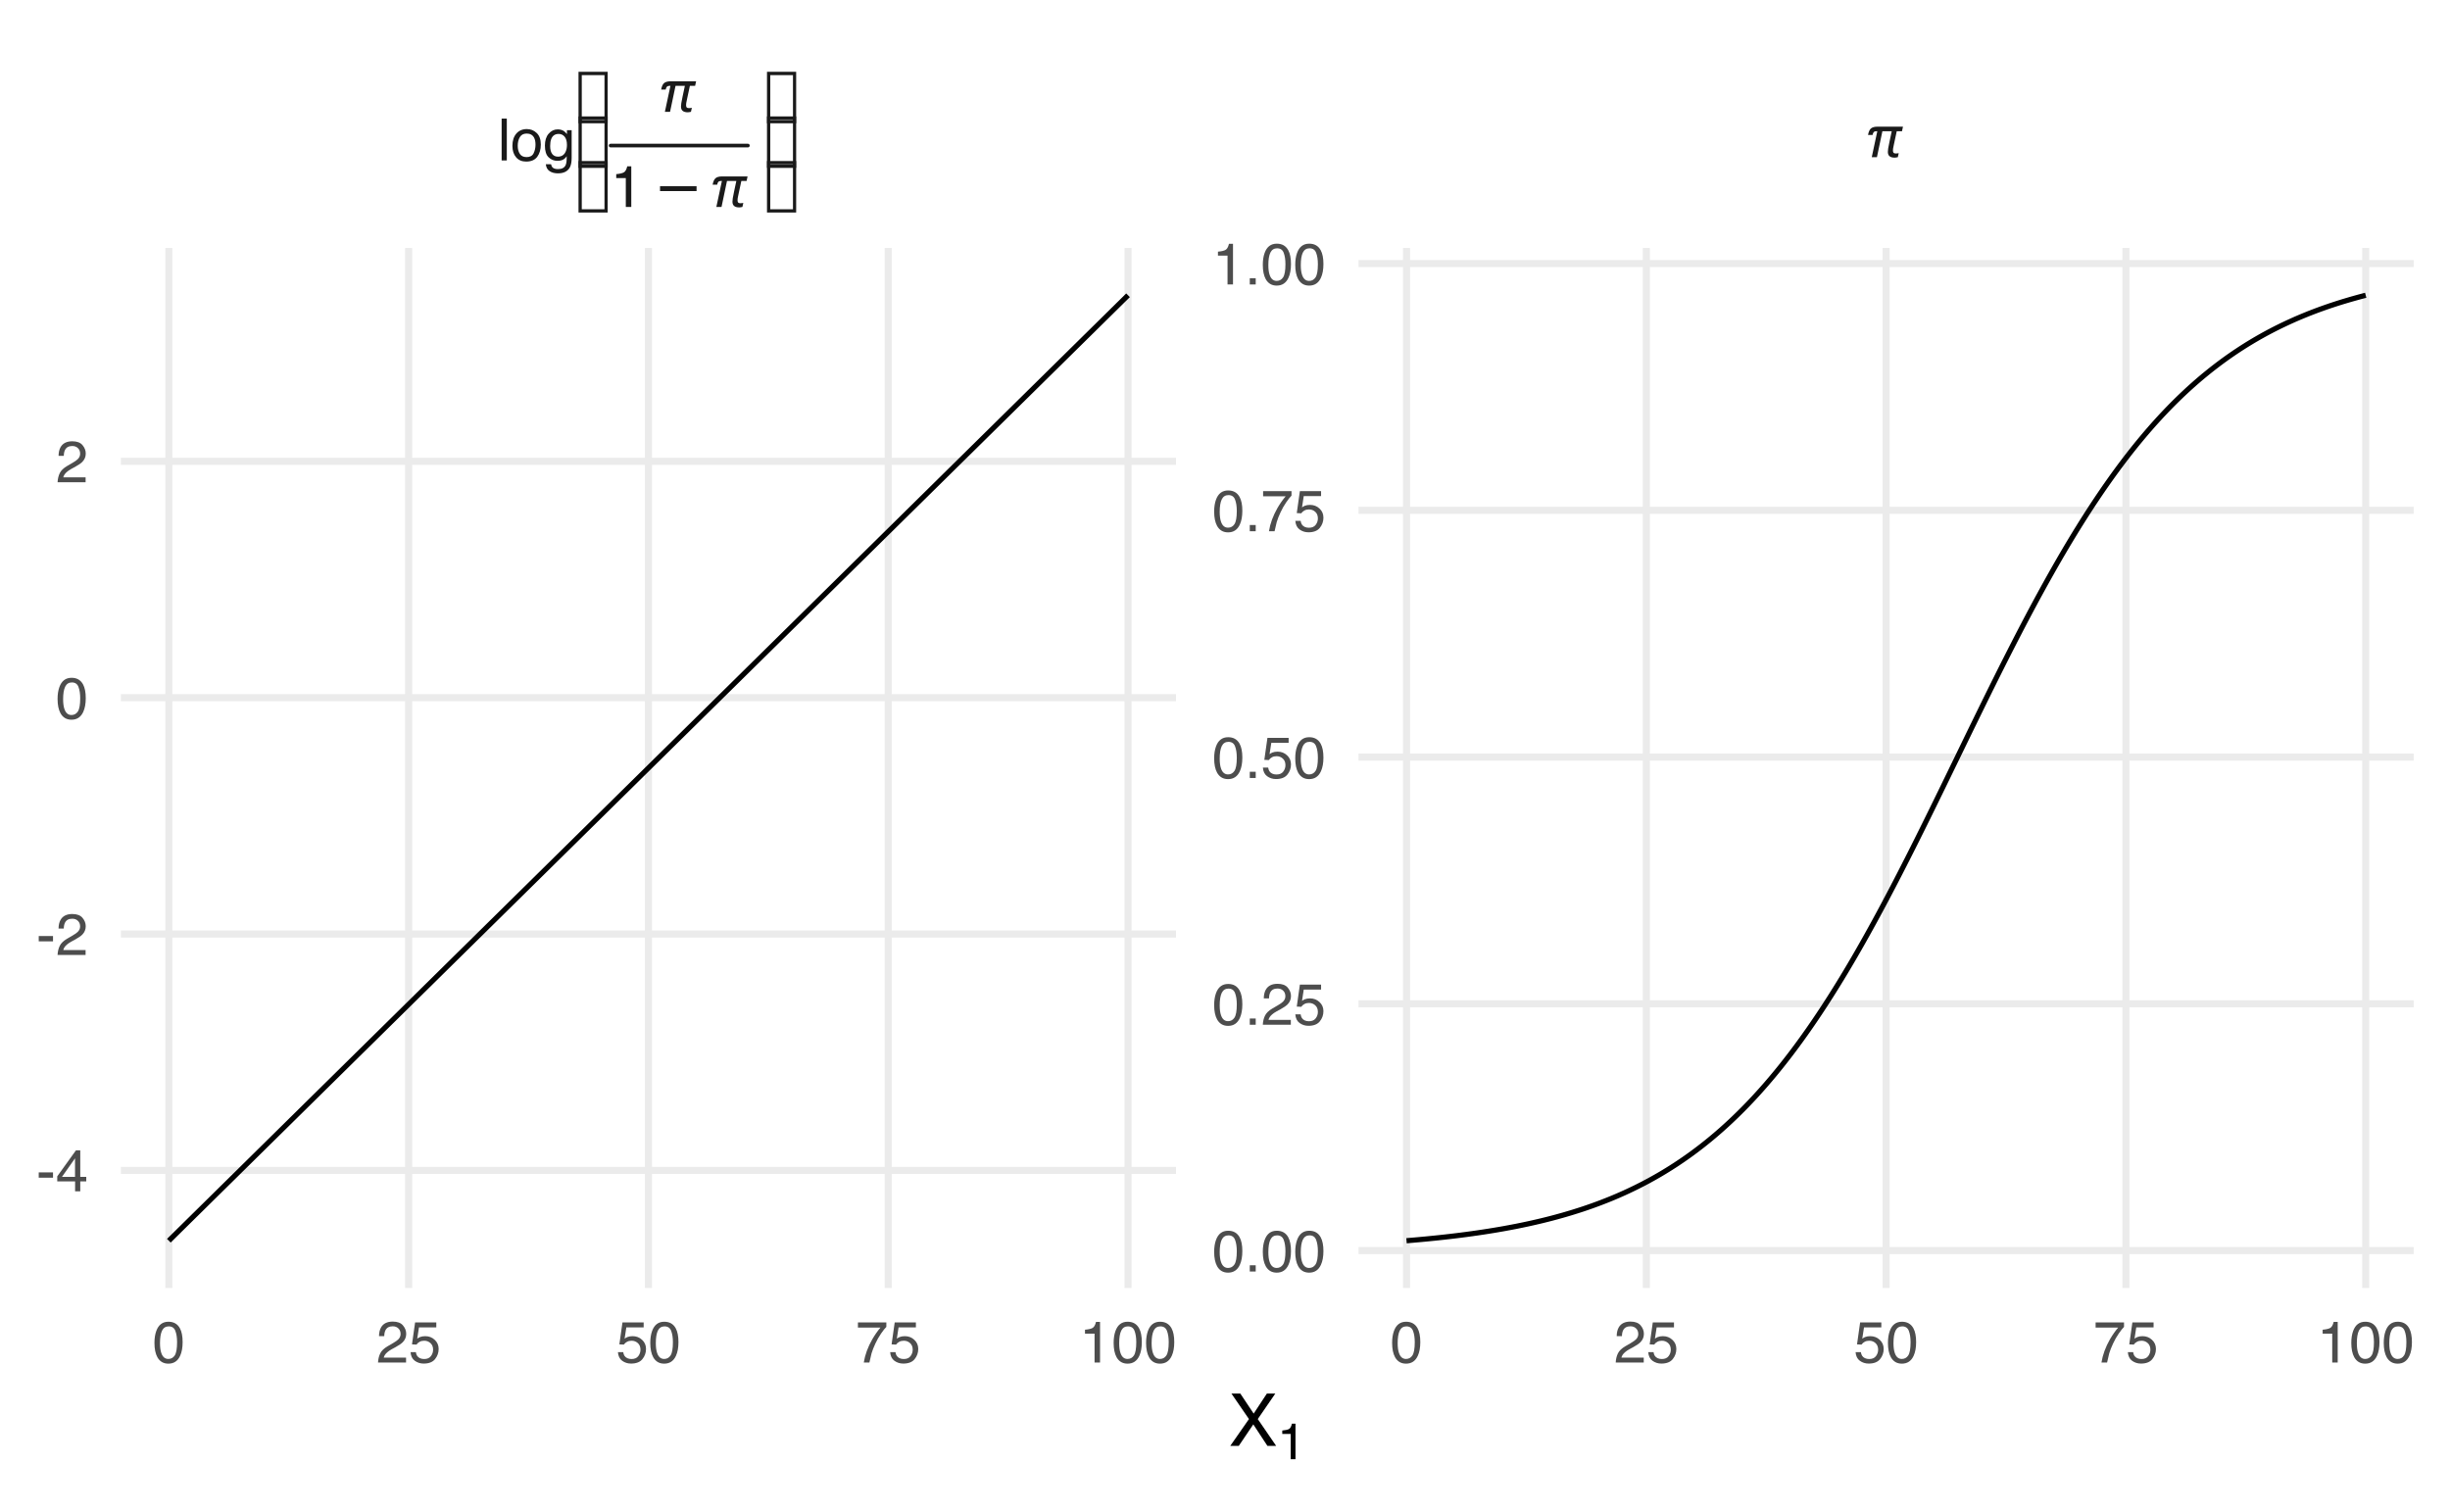 <?xml version="1.0" encoding="UTF-8"?>
<svg xmlns="http://www.w3.org/2000/svg" xmlns:xlink="http://www.w3.org/1999/xlink" width="504pt" height="311pt" viewBox="0 0 504 311" version="1.1">
<defs>
<g>
<symbol overflow="visible" id="glyph0-0">
<path style="stroke:none;" d="M 0.391 0 L 0.391 -8.609 L 7.219 -8.609 L 7.219 0 Z M 6.141 -1.078 L 6.141 -7.531 L 1.469 -7.531 L 1.469 -1.078 Z M 6.141 -1.078 "/>
</symbol>
<symbol overflow="visible" id="glyph0-1">
<path style="stroke:none;" d="M 0.797 -8.609 L 1.859 -8.609 L 1.859 0 L 0.797 0 Z M 0.797 -8.609 "/>
</symbol>
<symbol overflow="visible" id="glyph0-2">
<path style="stroke:none;" d="M 3.266 -0.688 C 3.961 -0.688 4.441 -0.945 4.703 -1.469 C 4.961 -2 5.094 -2.586 5.094 -3.234 C 5.094 -3.828 5 -4.305 4.812 -4.672 C 4.508 -5.242 4 -5.531 3.281 -5.531 C 2.633 -5.531 2.164 -5.285 1.875 -4.797 C 1.582 -4.305 1.438 -3.711 1.438 -3.016 C 1.438 -2.348 1.582 -1.789 1.875 -1.344 C 2.164 -0.906 2.629 -0.688 3.266 -0.688 Z M 3.312 -6.453 C 4.113 -6.453 4.789 -6.18 5.344 -5.641 C 5.906 -5.109 6.188 -4.316 6.188 -3.266 C 6.188 -2.254 5.941 -1.414 5.453 -0.75 C 4.961 -0.094 4.203 0.234 3.172 0.234 C 2.305 0.234 1.617 -0.055 1.109 -0.641 C 0.598 -1.234 0.344 -2.02 0.344 -3 C 0.344 -4.051 0.609 -4.891 1.141 -5.516 C 1.68 -6.141 2.406 -6.453 3.312 -6.453 Z M 3.266 -6.422 Z M 3.266 -6.422 "/>
</symbol>
<symbol overflow="visible" id="glyph0-3">
<path style="stroke:none;" d="M 2.984 -6.391 C 3.484 -6.391 3.914 -6.27 4.281 -6.031 C 4.477 -5.883 4.68 -5.68 4.891 -5.422 L 4.891 -6.219 L 5.859 -6.219 L 5.859 -0.516 C 5.859 0.285 5.742 0.914 5.516 1.375 C 5.078 2.227 4.25 2.656 3.031 2.656 C 2.352 2.656 1.785 2.504 1.328 2.203 C 0.867 1.898 0.609 1.426 0.547 0.781 L 1.625 0.781 C 1.676 1.062 1.773 1.281 1.922 1.438 C 2.16 1.664 2.535 1.781 3.047 1.781 C 3.859 1.781 4.391 1.492 4.641 0.922 C 4.785 0.586 4.852 -0.008 4.844 -0.875 C 4.633 -0.551 4.379 -0.312 4.078 -0.156 C 3.785 0 3.395 0.078 2.906 0.078 C 2.227 0.078 1.633 -0.16 1.125 -0.641 C 0.613 -1.129 0.359 -1.93 0.359 -3.047 C 0.359 -4.098 0.613 -4.914 1.125 -5.5 C 1.645 -6.094 2.266 -6.391 2.984 -6.391 Z M 4.891 -3.172 C 4.891 -3.941 4.727 -4.516 4.406 -4.891 C 4.082 -5.266 3.676 -5.453 3.188 -5.453 C 2.438 -5.453 1.926 -5.102 1.656 -4.406 C 1.508 -4.039 1.438 -3.555 1.438 -2.953 C 1.438 -2.242 1.578 -1.703 1.859 -1.328 C 2.148 -0.961 2.539 -0.781 3.031 -0.781 C 3.789 -0.781 4.32 -1.125 4.625 -1.812 C 4.801 -2.195 4.891 -2.648 4.891 -3.172 Z M 3.109 -6.422 Z M 3.109 -6.422 "/>
</symbol>
<symbol overflow="visible" id="glyph0-4">
<path style="stroke:none;" d="M 1.156 -5.938 L 1.156 -6.75 C 1.914 -6.82 2.441 -6.945 2.734 -7.125 C 3.035 -7.301 3.266 -7.711 3.422 -8.359 L 4.25 -8.359 L 4.25 0 L 3.125 0 L 3.125 -5.938 Z M 1.156 -5.938 "/>
</symbol>
<symbol overflow="visible" id="glyph0-5">
<path style="stroke:none;" d="M 3.25 -8.391 C 4.332 -8.391 5.117 -7.941 5.609 -7.047 C 5.984 -6.359 6.172 -5.41 6.172 -4.203 C 6.172 -3.066 6 -2.125 5.656 -1.375 C 5.164 -0.301 4.359 0.234 3.234 0.234 C 2.234 0.234 1.484 -0.203 0.984 -1.078 C 0.578 -1.816 0.375 -2.801 0.375 -4.031 C 0.375 -4.977 0.5 -5.797 0.75 -6.484 C 1.207 -7.754 2.039 -8.391 3.25 -8.391 Z M 3.234 -0.734 C 3.785 -0.734 4.223 -0.973 4.547 -1.453 C 4.867 -1.941 5.031 -2.848 5.031 -4.172 C 5.031 -5.117 4.91 -5.898 4.672 -6.516 C 4.441 -7.129 3.988 -7.438 3.312 -7.438 C 2.688 -7.438 2.227 -7.145 1.938 -6.562 C 1.656 -5.977 1.516 -5.117 1.516 -3.984 C 1.516 -3.129 1.609 -2.441 1.797 -1.922 C 2.078 -1.129 2.555 -0.734 3.234 -0.734 Z M 3.234 -0.734 "/>
</symbol>
<symbol overflow="visible" id="glyph0-6">
<path style="stroke:none;" d="M 0.375 0 C 0.414 -0.719 0.566 -1.344 0.828 -1.875 C 1.086 -2.414 1.594 -2.906 2.344 -3.344 L 3.469 -4 C 3.969 -4.289 4.32 -4.539 4.531 -4.75 C 4.852 -5.07 5.016 -5.441 5.016 -5.859 C 5.016 -6.348 4.863 -6.734 4.562 -7.016 C 4.27 -7.305 3.883 -7.453 3.406 -7.453 C 2.676 -7.453 2.176 -7.18 1.906 -6.641 C 1.75 -6.336 1.664 -5.93 1.656 -5.422 L 0.578 -5.422 C 0.586 -6.148 0.723 -6.742 0.984 -7.203 C 1.441 -8.016 2.25 -8.422 3.406 -8.422 C 4.363 -8.422 5.062 -8.16 5.5 -7.641 C 5.945 -7.117 6.172 -6.539 6.172 -5.906 C 6.172 -5.238 5.938 -4.664 5.469 -4.188 C 5.195 -3.906 4.707 -3.566 4 -3.172 L 3.188 -2.734 C 2.812 -2.523 2.516 -2.32 2.297 -2.125 C 1.898 -1.789 1.648 -1.414 1.547 -1 L 6.141 -1 L 6.141 0 Z M 0.375 0 "/>
</symbol>
<symbol overflow="visible" id="glyph0-7">
<path style="stroke:none;" d="M 1.484 -2.141 C 1.555 -1.535 1.836 -1.117 2.328 -0.891 C 2.578 -0.773 2.863 -0.719 3.188 -0.719 C 3.812 -0.719 4.273 -0.914 4.578 -1.312 C 4.879 -1.707 5.031 -2.148 5.031 -2.641 C 5.031 -3.223 4.848 -3.676 4.484 -4 C 4.129 -4.32 3.703 -4.484 3.203 -4.484 C 2.836 -4.484 2.523 -4.41 2.266 -4.266 C 2.004 -4.129 1.785 -3.938 1.609 -3.688 L 0.688 -3.734 L 1.328 -8.25 L 5.688 -8.25 L 5.688 -7.234 L 2.125 -7.234 L 1.766 -4.906 C 1.961 -5.051 2.148 -5.16 2.328 -5.234 C 2.641 -5.359 3 -5.422 3.406 -5.422 C 4.176 -5.422 4.828 -5.172 5.359 -4.672 C 5.898 -4.18 6.172 -3.555 6.172 -2.797 C 6.172 -2.004 5.922 -1.301 5.422 -0.688 C 4.93 -0.082 4.148 0.219 3.078 0.219 C 2.398 0.219 1.797 0.023 1.266 -0.359 C 0.742 -0.742 0.453 -1.336 0.391 -2.141 Z M 1.484 -2.141 "/>
</symbol>
<symbol overflow="visible" id="glyph0-8">
<path style="stroke:none;" d="M 6.281 -8.25 L 6.281 -7.328 C 6.008 -7.066 5.648 -6.613 5.203 -5.969 C 4.754 -5.32 4.359 -4.625 4.016 -3.875 C 3.672 -3.133 3.41 -2.469 3.234 -1.875 C 3.129 -1.488 2.984 -0.863 2.797 0 L 1.641 0 C 1.898 -1.602 2.484 -3.195 3.391 -4.781 C 3.93 -5.707 4.492 -6.508 5.078 -7.188 L 0.438 -7.188 L 0.438 -8.25 Z M 6.281 -8.25 "/>
</symbol>
<symbol overflow="visible" id="glyph0-9">
<path style="stroke:none;" d="M 1.031 -1.281 L 2.25 -1.281 L 2.25 0 L 1.031 0 Z M 1.031 -1.281 "/>
</symbol>
<symbol overflow="visible" id="glyph0-10">
<path style="stroke:none;" d="M 0.5 -3.891 L 3.438 -3.891 L 3.438 -2.797 L 0.5 -2.797 Z M 0.5 -3.891 "/>
</symbol>
<symbol overflow="visible" id="glyph0-11">
<path style="stroke:none;" d="M 3.969 -2.969 L 3.969 -6.781 L 1.281 -2.969 Z M 3.984 0 L 3.984 -2.047 L 0.312 -2.047 L 0.312 -3.078 L 4.156 -8.422 L 5.047 -8.422 L 5.047 -2.969 L 6.281 -2.969 L 6.281 -2.047 L 5.047 -2.047 L 5.047 0 Z M 3.984 0 "/>
</symbol>
<symbol overflow="visible" id="glyph1-0">
<path style="stroke:none;" d="M 0.594 2.125 L 0.594 -8.469 L 6.594 -8.469 L 6.594 2.125 Z M 1.266 1.453 L 5.938 1.453 L 5.938 -7.781 L 1.266 -7.781 Z M 1.266 1.453 "/>
</symbol>
<symbol overflow="visible" id="glyph1-1">
<path style="stroke:none;" d="M 0.594 2.125 L 0.594 -8.469 L 6.594 -8.469 L 6.594 2.125 Z M 1.266 1.453 L 5.938 1.453 L 5.938 -7.781 L 1.266 -7.781 Z M 1.266 1.453 "/>
</symbol>
<symbol overflow="visible" id="glyph1-2">
<path style="stroke:none;" d="M 6.797 -5.344 L 5.719 -5.344 L 5.109 -2.5 C 5.047 -2.207 5 -1.973 4.969 -1.797 C 4.945 -1.617 4.938 -1.484 4.938 -1.391 C 4.938 -1.172 4.977 -1.008 5.062 -0.906 C 5.156 -0.812 5.312 -0.766 5.531 -0.766 C 5.594 -0.766 5.672 -0.77 5.766 -0.781 C 5.859 -0.789 5.977 -0.805 6.125 -0.828 L 5.938 0 C 5.82 0.031 5.707 0.051 5.594 0.062 C 5.488 0.082 5.391 0.094 5.297 0.094 C 4.828 0.094 4.473 -0.004 4.234 -0.203 C 4.004 -0.398 3.891 -0.695 3.891 -1.094 C 3.891 -1.27 3.91 -1.5 3.953 -1.781 C 3.992 -2.062 4.082 -2.516 4.219 -3.141 L 4.688 -5.344 L 2.766 -5.344 L 1.641 0 L 0.578 0 L 1.719 -5.344 L 1.484 -5.344 C 1.266 -5.344 1.098 -5.281 0.984 -5.156 C 0.867 -5.031 0.789 -4.836 0.75 -4.578 L -0.188 -4.578 C -0.07 -5.223 0.125 -5.664 0.406 -5.906 C 0.688 -6.156 1.145 -6.281 1.781 -6.281 L 7 -6.281 Z M 6.797 -5.344 "/>
</symbol>
<symbol overflow="visible" id="glyph1-3">
<path style="stroke:none;" d="M 1.266 -4.266 L 8.781 -4.266 L 8.781 -3.266 L 1.266 -3.266 Z M 1.266 -4.266 "/>
</symbol>
<symbol overflow="visible" id="glyph2-0">
<path style="stroke:none;" d="M 0.484 0 L 0.484 -10.766 L 9.031 -10.766 L 9.031 0 Z M 7.672 -1.344 L 7.672 -9.406 L 1.828 -9.406 L 1.828 -1.344 Z M 7.672 -1.344 "/>
</symbol>
<symbol overflow="visible" id="glyph2-1">
<path style="stroke:none;" d="M 2.062 0 L 0.312 0 L 4.156 -5.516 L 0.547 -10.766 L 2.375 -10.766 L 5.125 -6.641 L 7.844 -10.766 L 9.578 -10.766 L 5.969 -5.516 L 9.75 0 L 7.953 0 L 5.047 -4.422 Z M 2.062 0 "/>
</symbol>
<symbol overflow="visible" id="glyph3-0">
<path style="stroke:none;" d="M 0.344 0 L 0.344 -7.531 L 6.312 -7.531 L 6.312 0 Z M 5.375 -0.938 L 5.375 -6.594 L 1.281 -6.594 L 1.281 -0.938 Z M 5.375 -0.938 "/>
</symbol>
<symbol overflow="visible" id="glyph3-1">
<path style="stroke:none;" d="M 1 -5.203 L 1 -5.906 C 1.664 -5.969 2.129 -6.07 2.391 -6.219 C 2.66 -6.375 2.859 -6.738 2.984 -7.312 L 3.719 -7.312 L 3.719 0 L 2.734 0 L 2.734 -5.203 Z M 1 -5.203 "/>
</symbol>
</g>
<clipPath id="clip1">
  <path d="M 24.867 240 L 241.922 240 L 241.922 242 L 24.867 242 Z M 24.867 240 "/>
</clipPath>
<clipPath id="clip2">
  <path d="M 24.867 191 L 241.922 191 L 241.922 193 L 24.867 193 Z M 24.867 191 "/>
</clipPath>
<clipPath id="clip3">
  <path d="M 24.867 142 L 241.922 142 L 241.922 145 L 24.867 145 Z M 24.867 142 "/>
</clipPath>
<clipPath id="clip4">
  <path d="M 24.867 94 L 241.922 94 L 241.922 96 L 24.867 96 Z M 24.867 94 "/>
</clipPath>
<clipPath id="clip5">
  <path d="M 34 51.023 L 36 51.023 L 36 264.984 L 34 264.984 Z M 34 51.023 "/>
</clipPath>
<clipPath id="clip6">
  <path d="M 83 51.023 L 85 51.023 L 85 264.984 L 83 264.984 Z M 83 51.023 "/>
</clipPath>
<clipPath id="clip7">
  <path d="M 132 51.023 L 135 51.023 L 135 264.984 L 132 264.984 Z M 132 51.023 "/>
</clipPath>
<clipPath id="clip8">
  <path d="M 181 51.023 L 184 51.023 L 184 264.984 L 181 264.984 Z M 181 51.023 "/>
</clipPath>
<clipPath id="clip9">
  <path d="M 231 51.023 L 233 51.023 L 233 264.984 L 231 264.984 Z M 231 51.023 "/>
</clipPath>
<clipPath id="clip10">
  <path d="M 279.473 256 L 496.527 256 L 496.527 259 L 279.473 259 Z M 279.473 256 "/>
</clipPath>
<clipPath id="clip11">
  <path d="M 279.473 205 L 496.527 205 L 496.527 208 L 279.473 208 Z M 279.473 205 "/>
</clipPath>
<clipPath id="clip12">
  <path d="M 279.473 155 L 496.527 155 L 496.527 157 L 279.473 157 Z M 279.473 155 "/>
</clipPath>
<clipPath id="clip13">
  <path d="M 279.473 104 L 496.527 104 L 496.527 106 L 279.473 106 Z M 279.473 104 "/>
</clipPath>
<clipPath id="clip14">
  <path d="M 279.473 53 L 496.527 53 L 496.527 55 L 279.473 55 Z M 279.473 53 "/>
</clipPath>
<clipPath id="clip15">
  <path d="M 288 51.023 L 291 51.023 L 291 264.984 L 288 264.984 Z M 288 51.023 "/>
</clipPath>
<clipPath id="clip16">
  <path d="M 337 51.023 L 340 51.023 L 340 264.984 L 337 264.984 Z M 337 51.023 "/>
</clipPath>
<clipPath id="clip17">
  <path d="M 387 51.023 L 389 51.023 L 389 264.984 L 387 264.984 Z M 387 51.023 "/>
</clipPath>
<clipPath id="clip18">
  <path d="M 436 51.023 L 439 51.023 L 439 264.984 L 436 264.984 Z M 436 51.023 "/>
</clipPath>
<clipPath id="clip19">
  <path d="M 485 51.023 L 488 51.023 L 488 264.984 L 485 264.984 Z M 485 51.023 "/>
</clipPath>
</defs>
<g id="surface139">
<rect x="0" y="0" width="504" height="311" style="fill:rgb(100%,100%,100%);fill-opacity:1;stroke:none;"/>
<g clip-path="url(#clip1)" clip-rule="nonzero">
<path style="fill:none;stroke-width:1.455;stroke-linecap:butt;stroke-linejoin:round;stroke:rgb(92.157%,92.157%,92.157%);stroke-opacity:1;stroke-miterlimit:10;" d="M 24.867 240.789 L 241.922 240.789 "/>
</g>
<g clip-path="url(#clip2)" clip-rule="nonzero">
<path style="fill:none;stroke-width:1.455;stroke-linecap:butt;stroke-linejoin:round;stroke:rgb(92.157%,92.157%,92.157%);stroke-opacity:1;stroke-miterlimit:10;" d="M 24.867 192.16 L 241.922 192.16 "/>
</g>
<g clip-path="url(#clip3)" clip-rule="nonzero">
<path style="fill:none;stroke-width:1.455;stroke-linecap:butt;stroke-linejoin:round;stroke:rgb(92.157%,92.157%,92.157%);stroke-opacity:1;stroke-miterlimit:10;" d="M 24.867 143.531 L 241.922 143.531 "/>
</g>
<g clip-path="url(#clip4)" clip-rule="nonzero">
<path style="fill:none;stroke-width:1.455;stroke-linecap:butt;stroke-linejoin:round;stroke:rgb(92.157%,92.157%,92.157%);stroke-opacity:1;stroke-miterlimit:10;" d="M 24.867 94.906 L 241.922 94.906 "/>
</g>
<g clip-path="url(#clip5)" clip-rule="nonzero">
<path style="fill:none;stroke-width:1.455;stroke-linecap:butt;stroke-linejoin:round;stroke:rgb(92.157%,92.157%,92.157%);stroke-opacity:1;stroke-miterlimit:10;" d="M 34.734 264.984 L 34.734 51.023 "/>
</g>
<g clip-path="url(#clip6)" clip-rule="nonzero">
<path style="fill:none;stroke-width:1.455;stroke-linecap:butt;stroke-linejoin:round;stroke:rgb(92.157%,92.157%,92.157%);stroke-opacity:1;stroke-miterlimit:10;" d="M 84.062 264.984 L 84.062 51.023 "/>
</g>
<g clip-path="url(#clip7)" clip-rule="nonzero">
<path style="fill:none;stroke-width:1.455;stroke-linecap:butt;stroke-linejoin:round;stroke:rgb(92.157%,92.157%,92.157%);stroke-opacity:1;stroke-miterlimit:10;" d="M 133.395 264.984 L 133.395 51.023 "/>
</g>
<g clip-path="url(#clip8)" clip-rule="nonzero">
<path style="fill:none;stroke-width:1.455;stroke-linecap:butt;stroke-linejoin:round;stroke:rgb(92.157%,92.157%,92.157%);stroke-opacity:1;stroke-miterlimit:10;" d="M 182.723 264.984 L 182.723 51.023 "/>
</g>
<g clip-path="url(#clip9)" clip-rule="nonzero">
<path style="fill:none;stroke-width:1.455;stroke-linecap:butt;stroke-linejoin:round;stroke:rgb(92.157%,92.157%,92.157%);stroke-opacity:1;stroke-miterlimit:10;" d="M 232.055 264.984 L 232.055 51.023 "/>
</g>
<path style="fill:none;stroke-width:1.067;stroke-linecap:butt;stroke-linejoin:round;stroke:rgb(0%,0%,0%);stroke-opacity:1;stroke-miterlimit:10;" d="M 34.734 255.258 L 34.93 255.062 L 35.129 254.867 L 35.324 254.676 L 35.523 254.48 L 35.719 254.285 L 35.918 254.09 L 36.113 253.895 L 36.312 253.703 L 36.508 253.508 L 36.707 253.312 L 36.902 253.117 L 37.102 252.922 L 37.297 252.73 L 37.496 252.535 L 37.691 252.34 L 37.891 252.145 L 38.086 251.949 L 38.285 251.758 L 38.48 251.562 L 38.68 251.367 L 38.875 251.172 L 39.074 250.977 L 39.27 250.785 L 39.469 250.59 L 39.664 250.395 L 39.863 250.199 L 40.059 250.004 L 40.258 249.812 L 40.457 249.617 L 40.652 249.422 L 40.852 249.227 L 41.047 249.031 L 41.246 248.84 L 41.441 248.645 L 41.641 248.449 L 41.836 248.254 L 42.035 248.062 L 42.23 247.867 L 42.43 247.672 L 42.625 247.477 L 42.824 247.281 L 43.02 247.09 L 43.219 246.895 L 43.414 246.699 L 43.613 246.504 L 43.809 246.309 L 44.008 246.117 L 44.203 245.922 L 44.402 245.727 L 44.598 245.531 L 44.797 245.336 L 44.992 245.145 L 45.191 244.949 L 45.387 244.754 L 45.586 244.559 L 45.781 244.363 L 45.98 244.172 L 46.176 243.977 L 46.375 243.781 L 46.57 243.586 L 46.77 243.391 L 46.965 243.199 L 47.363 242.809 L 47.559 242.613 L 47.758 242.418 L 47.953 242.227 L 48.152 242.031 L 48.348 241.836 L 48.547 241.641 L 48.742 241.445 L 48.941 241.254 L 49.137 241.059 L 49.336 240.863 L 49.531 240.668 L 49.73 240.477 L 49.926 240.281 L 50.125 240.086 L 50.32 239.891 L 50.52 239.695 L 50.715 239.504 L 50.914 239.309 L 51.109 239.113 L 51.309 238.918 L 51.504 238.723 L 51.703 238.531 L 51.898 238.336 L 52.098 238.141 L 52.293 237.945 L 52.492 237.75 L 52.688 237.559 L 52.887 237.363 L 53.082 237.168 L 53.281 236.973 L 53.477 236.777 L 53.676 236.586 L 53.875 236.391 L 54.07 236.195 L 54.27 236 L 54.465 235.805 L 54.664 235.613 L 54.859 235.418 L 55.059 235.223 L 55.254 235.027 L 55.453 234.832 L 55.648 234.641 L 55.848 234.445 L 56.043 234.25 L 56.242 234.055 L 56.438 233.863 L 56.637 233.668 L 56.832 233.473 L 57.031 233.277 L 57.227 233.082 L 57.426 232.891 L 57.621 232.695 L 57.82 232.5 L 58.016 232.305 L 58.215 232.109 L 58.41 231.918 L 58.609 231.723 L 58.805 231.527 L 59.004 231.332 L 59.199 231.137 L 59.398 230.945 L 59.594 230.75 L 59.793 230.555 L 59.988 230.359 L 60.188 230.164 L 60.383 229.973 L 60.781 229.582 L 60.977 229.387 L 61.176 229.191 L 61.371 229 L 61.57 228.805 L 61.766 228.609 L 61.965 228.414 L 62.16 228.219 L 62.359 228.027 L 62.555 227.832 L 62.754 227.637 L 62.949 227.441 L 63.148 227.246 L 63.344 227.055 L 63.543 226.859 L 63.738 226.664 L 63.938 226.469 L 64.133 226.277 L 64.332 226.082 L 64.527 225.887 L 64.727 225.691 L 64.922 225.496 L 65.121 225.305 L 65.316 225.109 L 65.516 224.914 L 65.711 224.719 L 65.91 224.523 L 66.105 224.332 L 66.305 224.137 L 66.5 223.941 L 66.699 223.746 L 66.895 223.551 L 67.094 223.359 L 67.289 223.164 L 67.688 222.773 L 67.883 222.578 L 68.082 222.387 L 68.277 222.191 L 68.477 221.996 L 68.672 221.801 L 68.871 221.605 L 69.066 221.414 L 69.266 221.219 L 69.461 221.023 L 69.66 220.828 L 69.855 220.633 L 70.055 220.441 L 70.25 220.246 L 70.449 220.051 L 70.645 219.855 L 70.844 219.664 L 71.039 219.469 L 71.238 219.273 L 71.434 219.078 L 71.633 218.883 L 71.828 218.691 L 72.027 218.496 L 72.223 218.301 L 72.422 218.105 L 72.617 217.91 L 72.816 217.719 L 73.012 217.523 L 73.211 217.328 L 73.406 217.133 L 73.605 216.938 L 73.801 216.746 L 74 216.551 L 74.195 216.355 L 74.594 215.965 L 74.789 215.773 L 74.988 215.578 L 75.184 215.383 L 75.383 215.188 L 75.578 214.992 L 75.777 214.801 L 75.973 214.605 L 76.172 214.41 L 76.367 214.215 L 76.566 214.02 L 76.762 213.828 L 76.961 213.633 L 77.156 213.438 L 77.355 213.242 L 77.551 213.047 L 77.75 212.855 L 77.945 212.66 L 78.145 212.465 L 78.34 212.27 L 78.539 212.078 L 78.734 211.883 L 78.934 211.688 L 79.129 211.492 L 79.328 211.297 L 79.523 211.105 L 79.723 210.91 L 79.918 210.715 L 80.117 210.52 L 80.312 210.324 L 80.512 210.133 L 80.707 209.938 L 81.105 209.547 L 81.301 209.352 L 81.5 209.16 L 81.695 208.965 L 81.895 208.77 L 82.09 208.574 L 82.289 208.379 L 82.484 208.188 L 82.684 207.992 L 82.879 207.797 L 83.078 207.602 L 83.273 207.406 L 83.473 207.215 L 83.668 207.02 L 83.867 206.824 L 84.062 206.629 L 84.262 206.434 L 84.457 206.242 L 84.656 206.047 L 84.852 205.852 L 85.051 205.656 L 85.246 205.465 L 85.445 205.27 L 85.641 205.074 L 85.84 204.879 L 86.035 204.684 L 86.234 204.492 L 86.43 204.297 L 86.629 204.102 L 86.824 203.906 L 87.023 203.711 L 87.219 203.52 L 87.418 203.324 L 87.613 203.129 L 88.012 202.738 L 88.207 202.547 L 88.406 202.352 L 88.602 202.156 L 88.801 201.961 L 88.996 201.766 L 89.195 201.574 L 89.391 201.379 L 89.59 201.184 L 89.785 200.988 L 89.984 200.793 L 90.18 200.602 L 90.379 200.406 L 90.574 200.211 L 90.773 200.016 L 90.969 199.82 L 91.168 199.629 L 91.363 199.434 L 91.562 199.238 L 91.758 199.043 L 91.957 198.848 L 92.152 198.656 L 92.352 198.461 L 92.547 198.266 L 92.746 198.07 L 92.941 197.879 L 93.141 197.684 L 93.336 197.488 L 93.535 197.293 L 93.73 197.098 L 93.93 196.906 L 94.125 196.711 L 94.324 196.516 L 94.52 196.32 L 94.719 196.125 L 94.918 195.934 L 95.113 195.738 L 95.312 195.543 L 95.508 195.348 L 95.707 195.152 L 95.902 194.961 L 96.102 194.766 L 96.297 194.57 L 96.496 194.375 L 96.691 194.18 L 96.891 193.988 L 97.086 193.793 L 97.285 193.598 L 97.48 193.402 L 97.68 193.207 L 97.875 193.016 L 98.074 192.82 L 98.27 192.625 L 98.469 192.43 L 98.664 192.234 L 98.863 192.043 L 99.059 191.848 L 99.258 191.652 L 99.453 191.457 L 99.652 191.266 L 99.848 191.07 L 100.047 190.875 L 100.242 190.68 L 100.441 190.484 L 100.637 190.293 L 100.836 190.098 L 101.031 189.902 L 101.43 189.512 L 101.625 189.32 L 101.824 189.125 L 102.02 188.93 L 102.219 188.734 L 102.414 188.539 L 102.613 188.348 L 102.809 188.152 L 103.008 187.957 L 103.203 187.762 L 103.402 187.566 L 103.598 187.375 L 103.797 187.18 L 103.992 186.984 L 104.191 186.789 L 104.387 186.594 L 104.586 186.402 L 104.781 186.207 L 104.98 186.012 L 105.176 185.816 L 105.375 185.621 L 105.57 185.43 L 105.77 185.234 L 105.965 185.039 L 106.164 184.844 L 106.359 184.648 L 106.559 184.457 L 106.754 184.262 L 106.953 184.066 L 107.148 183.871 L 107.348 183.68 L 107.543 183.484 L 107.742 183.289 L 107.938 183.094 L 108.137 182.898 L 108.336 182.707 L 108.531 182.512 L 108.73 182.316 L 108.926 182.121 L 109.125 181.926 L 109.32 181.734 L 109.52 181.539 L 109.715 181.344 L 109.914 181.148 L 110.109 180.953 L 110.309 180.762 L 110.504 180.566 L 110.703 180.371 L 110.898 180.176 L 111.098 179.98 L 111.293 179.789 L 111.492 179.594 L 111.688 179.398 L 111.887 179.203 L 112.082 179.008 L 112.281 178.816 L 112.477 178.621 L 112.676 178.426 L 112.871 178.23 L 113.07 178.035 L 113.266 177.844 L 113.465 177.648 L 113.66 177.453 L 113.859 177.258 L 114.055 177.066 L 114.254 176.871 L 114.449 176.676 L 114.648 176.48 L 114.844 176.285 L 115.043 176.094 L 115.242 175.898 L 115.438 175.703 L 115.637 175.508 L 115.832 175.312 L 116.031 175.121 L 116.227 174.926 L 116.426 174.73 L 116.621 174.535 L 116.82 174.34 L 117.016 174.148 L 117.215 173.953 L 117.41 173.758 L 117.609 173.562 L 117.805 173.367 L 118.004 173.176 L 118.199 172.98 L 118.398 172.785 L 118.594 172.59 L 118.793 172.395 L 118.988 172.203 L 119.188 172.008 L 119.383 171.812 L 119.582 171.617 L 119.777 171.422 L 119.977 171.23 L 120.172 171.035 L 120.371 170.84 L 120.566 170.645 L 120.766 170.453 L 120.961 170.258 L 121.16 170.062 L 121.355 169.867 L 121.555 169.672 L 121.75 169.48 L 122.148 169.09 L 122.344 168.895 L 122.543 168.699 L 122.738 168.508 L 122.938 168.312 L 123.133 168.117 L 123.332 167.922 L 123.527 167.727 L 123.727 167.535 L 123.922 167.34 L 124.121 167.145 L 124.316 166.949 L 124.516 166.754 L 124.711 166.562 L 124.91 166.367 L 125.105 166.172 L 125.305 165.977 L 125.5 165.781 L 125.699 165.59 L 125.895 165.395 L 126.094 165.199 L 126.289 165.004 L 126.488 164.809 L 126.684 164.617 L 126.883 164.422 L 127.078 164.227 L 127.277 164.031 L 127.473 163.836 L 127.672 163.645 L 127.867 163.449 L 128.066 163.254 L 128.262 163.059 L 128.461 162.867 L 128.66 162.672 L 128.855 162.477 L 129.055 162.281 L 129.25 162.086 L 129.449 161.895 L 129.645 161.699 L 129.844 161.504 L 130.039 161.309 L 130.238 161.113 L 130.434 160.922 L 130.633 160.727 L 130.828 160.531 L 131.027 160.336 L 131.223 160.141 L 131.422 159.949 L 131.617 159.754 L 131.816 159.559 L 132.012 159.363 L 132.211 159.168 L 132.406 158.977 L 132.605 158.781 L 132.801 158.586 L 133 158.391 L 133.195 158.195 L 133.395 158.004 L 133.59 157.809 L 133.789 157.613 L 133.984 157.418 L 134.184 157.223 L 134.379 157.031 L 134.578 156.836 L 134.773 156.641 L 134.973 156.445 L 135.168 156.254 L 135.566 155.863 L 135.762 155.668 L 135.961 155.473 L 136.156 155.281 L 136.355 155.086 L 136.551 154.891 L 136.75 154.695 L 136.945 154.5 L 137.145 154.309 L 137.34 154.113 L 137.539 153.918 L 137.734 153.723 L 137.934 153.527 L 138.129 153.336 L 138.328 153.141 L 138.523 152.945 L 138.723 152.75 L 138.918 152.555 L 139.117 152.363 L 139.312 152.168 L 139.512 151.973 L 139.707 151.777 L 139.906 151.582 L 140.102 151.391 L 140.301 151.195 L 140.496 151 L 140.695 150.805 L 140.891 150.609 L 141.09 150.418 L 141.285 150.223 L 141.484 150.027 L 141.68 149.832 L 141.879 149.637 L 142.074 149.445 L 142.473 149.055 L 142.668 148.859 L 142.867 148.668 L 143.062 148.473 L 143.262 148.277 L 143.457 148.082 L 143.656 147.887 L 143.852 147.695 L 144.051 147.5 L 144.246 147.305 L 144.445 147.109 L 144.641 146.914 L 144.84 146.723 L 145.035 146.527 L 145.234 146.332 L 145.43 146.137 L 145.629 145.941 L 145.824 145.75 L 146.023 145.555 L 146.219 145.359 L 146.418 145.164 L 146.613 144.969 L 146.812 144.777 L 147.008 144.582 L 147.207 144.387 L 147.402 144.191 L 147.602 143.996 L 147.797 143.805 L 147.996 143.609 L 148.191 143.414 L 148.391 143.219 L 148.586 143.023 L 148.785 142.832 L 148.984 142.637 L 149.18 142.441 L 149.379 142.246 L 149.574 142.055 L 149.773 141.859 L 149.969 141.664 L 150.168 141.469 L 150.363 141.273 L 150.562 141.082 L 150.758 140.887 L 150.957 140.691 L 151.152 140.496 L 151.352 140.301 L 151.547 140.109 L 151.746 139.914 L 151.941 139.719 L 152.141 139.523 L 152.336 139.328 L 152.535 139.137 L 152.73 138.941 L 152.93 138.746 L 153.125 138.551 L 153.324 138.355 L 153.52 138.164 L 153.719 137.969 L 153.914 137.773 L 154.113 137.578 L 154.309 137.383 L 154.508 137.191 L 154.703 136.996 L 154.902 136.801 L 155.098 136.605 L 155.297 136.41 L 155.492 136.219 L 155.891 135.828 L 156.086 135.633 L 156.285 135.438 L 156.48 135.246 L 156.68 135.051 L 156.875 134.855 L 157.074 134.66 L 157.27 134.469 L 157.469 134.273 L 157.664 134.078 L 157.863 133.883 L 158.059 133.688 L 158.258 133.496 L 158.453 133.301 L 158.652 133.105 L 158.848 132.91 L 159.047 132.715 L 159.242 132.523 L 159.441 132.328 L 159.637 132.133 L 159.836 131.938 L 160.031 131.742 L 160.23 131.551 L 160.426 131.355 L 160.625 131.16 L 160.82 130.965 L 161.02 130.77 L 161.215 130.578 L 161.414 130.383 L 161.609 130.188 L 161.809 129.992 L 162.004 129.797 L 162.203 129.605 L 162.398 129.41 L 162.797 129.02 L 162.992 128.824 L 163.191 128.633 L 163.387 128.438 L 163.586 128.242 L 163.781 128.047 L 163.98 127.855 L 164.176 127.66 L 164.375 127.465 L 164.57 127.27 L 164.77 127.074 L 164.965 126.883 L 165.164 126.688 L 165.359 126.492 L 165.559 126.297 L 165.754 126.102 L 165.953 125.91 L 166.148 125.715 L 166.348 125.52 L 166.543 125.324 L 166.742 125.129 L 166.938 124.938 L 167.137 124.742 L 167.332 124.547 L 167.531 124.352 L 167.727 124.156 L 167.926 123.965 L 168.121 123.77 L 168.32 123.574 L 168.516 123.379 L 168.715 123.184 L 168.91 122.992 L 169.109 122.797 L 169.305 122.602 L 169.703 122.211 L 169.898 122.02 L 170.098 121.824 L 170.293 121.629 L 170.492 121.434 L 170.688 121.238 L 170.887 121.047 L 171.082 120.852 L 171.281 120.656 L 171.477 120.461 L 171.676 120.27 L 171.871 120.074 L 172.07 119.879 L 172.266 119.684 L 172.465 119.488 L 172.66 119.297 L 172.859 119.102 L 173.055 118.906 L 173.254 118.711 L 173.449 118.516 L 173.648 118.324 L 173.844 118.129 L 174.043 117.934 L 174.238 117.738 L 174.438 117.543 L 174.633 117.352 L 174.832 117.156 L 175.027 116.961 L 175.227 116.766 L 175.422 116.57 L 175.621 116.379 L 175.816 116.184 L 176.215 115.793 L 176.41 115.598 L 176.609 115.406 L 176.805 115.211 L 177.004 115.016 L 177.199 114.82 L 177.398 114.625 L 177.594 114.434 L 177.793 114.238 L 177.988 114.043 L 178.188 113.848 L 178.383 113.656 L 178.582 113.461 L 178.777 113.266 L 178.977 113.07 L 179.172 112.875 L 179.371 112.684 L 179.566 112.488 L 179.766 112.293 L 179.961 112.098 L 180.16 111.902 L 180.355 111.711 L 180.555 111.516 L 180.75 111.32 L 180.949 111.125 L 181.145 110.93 L 181.344 110.738 L 181.539 110.543 L 181.738 110.348 L 181.934 110.152 L 182.133 109.957 L 182.328 109.766 L 182.527 109.57 L 182.723 109.375 L 183.121 108.984 L 183.316 108.793 L 183.516 108.598 L 183.711 108.402 L 183.91 108.207 L 184.105 108.012 L 184.305 107.82 L 184.5 107.625 L 184.699 107.43 L 184.895 107.234 L 185.094 107.043 L 185.289 106.848 L 185.488 106.652 L 185.684 106.457 L 185.883 106.262 L 186.078 106.07 L 186.277 105.875 L 186.473 105.68 L 186.672 105.484 L 186.867 105.289 L 187.066 105.098 L 187.262 104.902 L 187.461 104.707 L 187.656 104.512 L 187.855 104.316 L 188.051 104.125 L 188.25 103.93 L 188.445 103.734 L 188.645 103.539 L 188.84 103.344 L 189.039 103.152 L 189.234 102.957 L 189.434 102.762 L 189.629 102.566 L 189.828 102.371 L 190.027 102.18 L 190.223 101.984 L 190.422 101.789 L 190.617 101.594 L 190.816 101.398 L 191.012 101.207 L 191.211 101.012 L 191.406 100.816 L 191.605 100.621 L 191.801 100.426 L 192 100.234 L 192.195 100.039 L 192.395 99.844 L 192.59 99.648 L 192.789 99.457 L 192.984 99.262 L 193.184 99.066 L 193.379 98.871 L 193.578 98.676 L 193.773 98.484 L 193.973 98.289 L 194.168 98.094 L 194.367 97.898 L 194.562 97.703 L 194.762 97.512 L 194.957 97.316 L 195.156 97.121 L 195.352 96.926 L 195.551 96.73 L 195.746 96.539 L 195.945 96.344 L 196.141 96.148 L 196.34 95.953 L 196.535 95.758 L 196.734 95.566 L 196.934 95.371 L 197.129 95.176 L 197.328 94.98 L 197.523 94.785 L 197.723 94.594 L 197.918 94.398 L 198.117 94.203 L 198.312 94.008 L 198.512 93.812 L 198.707 93.621 L 198.906 93.426 L 199.102 93.23 L 199.301 93.035 L 199.496 92.844 L 199.695 92.648 L 199.891 92.453 L 200.09 92.258 L 200.285 92.062 L 200.484 91.871 L 200.68 91.676 L 200.879 91.48 L 201.074 91.285 L 201.273 91.09 L 201.469 90.898 L 201.668 90.703 L 201.863 90.508 L 202.062 90.312 L 202.258 90.117 L 202.457 89.926 L 202.652 89.73 L 202.852 89.535 L 203.047 89.34 L 203.246 89.145 L 203.445 88.953 L 203.641 88.758 L 203.84 88.562 L 204.035 88.367 L 204.234 88.172 L 204.43 87.98 L 204.629 87.785 L 204.824 87.59 L 205.023 87.395 L 205.219 87.199 L 205.418 87.008 L 205.613 86.812 L 205.812 86.617 L 206.008 86.422 L 206.207 86.227 L 206.402 86.035 L 206.602 85.84 L 206.797 85.645 L 206.996 85.449 L 207.191 85.258 L 207.391 85.062 L 207.586 84.867 L 207.785 84.672 L 207.98 84.477 L 208.18 84.285 L 208.375 84.09 L 208.574 83.895 L 208.77 83.699 L 208.969 83.504 L 209.164 83.312 L 209.363 83.117 L 209.559 82.922 L 209.758 82.727 L 209.953 82.531 L 210.152 82.34 L 210.352 82.145 L 210.547 81.949 L 210.746 81.754 L 210.941 81.559 L 211.141 81.367 L 211.336 81.172 L 211.535 80.977 L 211.73 80.781 L 211.93 80.586 L 212.125 80.395 L 212.324 80.199 L 212.52 80.004 L 212.719 79.809 L 212.914 79.613 L 213.113 79.422 L 213.309 79.227 L 213.508 79.031 L 213.703 78.836 L 213.902 78.645 L 214.098 78.449 L 214.297 78.254 L 214.492 78.059 L 214.691 77.863 L 214.887 77.672 L 215.086 77.477 L 215.281 77.281 L 215.48 77.086 L 215.676 76.891 L 215.875 76.699 L 216.07 76.504 L 216.27 76.309 L 216.465 76.113 L 216.664 75.918 L 216.859 75.727 L 217.258 75.336 L 217.453 75.141 L 217.652 74.945 L 217.848 74.754 L 218.047 74.559 L 218.242 74.363 L 218.441 74.168 L 218.637 73.973 L 218.836 73.781 L 219.031 73.586 L 219.23 73.391 L 219.426 73.195 L 219.625 73 L 219.82 72.809 L 220.02 72.613 L 220.215 72.418 L 220.414 72.223 L 220.609 72.027 L 220.809 71.836 L 221.004 71.641 L 221.203 71.445 L 221.398 71.25 L 221.598 71.059 L 221.793 70.863 L 221.992 70.668 L 222.188 70.473 L 222.387 70.277 L 222.582 70.086 L 222.781 69.891 L 222.977 69.695 L 223.176 69.5 L 223.371 69.305 L 223.57 69.113 L 223.77 68.918 L 223.965 68.723 L 224.164 68.527 L 224.359 68.332 L 224.559 68.141 L 224.754 67.945 L 224.953 67.75 L 225.148 67.555 L 225.348 67.359 L 225.543 67.168 L 225.742 66.973 L 225.938 66.777 L 226.137 66.582 L 226.332 66.387 L 226.531 66.195 L 226.727 66 L 226.926 65.805 L 227.121 65.609 L 227.32 65.414 L 227.516 65.223 L 227.715 65.027 L 227.91 64.832 L 228.109 64.637 L 228.305 64.445 L 228.504 64.25 L 228.699 64.055 L 228.898 63.859 L 229.094 63.664 L 229.293 63.473 L 229.488 63.277 L 229.688 63.082 L 229.883 62.887 L 230.082 62.691 L 230.277 62.5 L 230.676 62.109 L 230.871 61.914 L 231.07 61.719 L 231.266 61.527 L 231.465 61.332 L 231.66 61.137 L 231.859 60.941 L 232.055 60.746 "/>
<g clip-path="url(#clip10)" clip-rule="nonzero">
<path style="fill:none;stroke-width:1.455;stroke-linecap:butt;stroke-linejoin:round;stroke:rgb(92.157%,92.157%,92.157%);stroke-opacity:1;stroke-miterlimit:10;" d="M 279.473 257.289 L 496.527 257.289 "/>
</g>
<g clip-path="url(#clip11)" clip-rule="nonzero">
<path style="fill:none;stroke-width:1.455;stroke-linecap:butt;stroke-linejoin:round;stroke:rgb(92.157%,92.157%,92.157%);stroke-opacity:1;stroke-miterlimit:10;" d="M 279.473 206.52 L 496.527 206.52 "/>
</g>
<g clip-path="url(#clip12)" clip-rule="nonzero">
<path style="fill:none;stroke-width:1.455;stroke-linecap:butt;stroke-linejoin:round;stroke:rgb(92.157%,92.157%,92.157%);stroke-opacity:1;stroke-miterlimit:10;" d="M 279.473 155.754 L 496.527 155.754 "/>
</g>
<g clip-path="url(#clip13)" clip-rule="nonzero">
<path style="fill:none;stroke-width:1.455;stroke-linecap:butt;stroke-linejoin:round;stroke:rgb(92.157%,92.157%,92.157%);stroke-opacity:1;stroke-miterlimit:10;" d="M 279.473 104.988 L 496.527 104.988 "/>
</g>
<g clip-path="url(#clip14)" clip-rule="nonzero">
<path style="fill:none;stroke-width:1.455;stroke-linecap:butt;stroke-linejoin:round;stroke:rgb(92.157%,92.157%,92.157%);stroke-opacity:1;stroke-miterlimit:10;" d="M 279.473 54.219 L 496.527 54.219 "/>
</g>
<g clip-path="url(#clip15)" clip-rule="nonzero">
<path style="fill:none;stroke-width:1.455;stroke-linecap:butt;stroke-linejoin:round;stroke:rgb(92.157%,92.157%,92.157%);stroke-opacity:1;stroke-miterlimit:10;" d="M 289.34 264.984 L 289.34 51.023 "/>
</g>
<g clip-path="url(#clip16)" clip-rule="nonzero">
<path style="fill:none;stroke-width:1.455;stroke-linecap:butt;stroke-linejoin:round;stroke:rgb(92.157%,92.157%,92.157%);stroke-opacity:1;stroke-miterlimit:10;" d="M 338.672 264.984 L 338.672 51.023 "/>
</g>
<g clip-path="url(#clip17)" clip-rule="nonzero">
<path style="fill:none;stroke-width:1.455;stroke-linecap:butt;stroke-linejoin:round;stroke:rgb(92.157%,92.157%,92.157%);stroke-opacity:1;stroke-miterlimit:10;" d="M 388 264.984 L 388 51.023 "/>
</g>
<g clip-path="url(#clip18)" clip-rule="nonzero">
<path style="fill:none;stroke-width:1.455;stroke-linecap:butt;stroke-linejoin:round;stroke:rgb(92.157%,92.157%,92.157%);stroke-opacity:1;stroke-miterlimit:10;" d="M 437.332 264.984 L 437.332 51.023 "/>
</g>
<g clip-path="url(#clip19)" clip-rule="nonzero">
<path style="fill:none;stroke-width:1.455;stroke-linecap:butt;stroke-linejoin:round;stroke:rgb(92.157%,92.157%,92.157%);stroke-opacity:1;stroke-miterlimit:10;" d="M 486.66 264.984 L 486.66 51.023 "/>
</g>
<path style="fill:none;stroke-width:1.067;stroke-linecap:butt;stroke-linejoin:round;stroke:rgb(0%,0%,0%);stroke-opacity:1;stroke-miterlimit:10;" d="M 289.34 255.258 L 289.535 255.242 L 289.734 255.227 L 289.93 255.207 L 290.328 255.176 L 290.523 255.16 L 290.723 255.141 L 290.918 255.125 L 291.117 255.109 L 291.312 255.09 L 291.512 255.074 L 291.707 255.055 L 291.906 255.039 L 292.102 255.02 L 292.301 255 L 292.496 254.984 L 292.695 254.965 L 292.891 254.945 L 293.09 254.93 L 293.285 254.91 L 293.484 254.891 L 293.68 254.871 L 293.879 254.852 L 294.074 254.832 L 294.273 254.812 L 294.469 254.793 L 294.668 254.773 L 294.863 254.754 L 295.062 254.734 L 295.258 254.715 L 295.457 254.691 L 295.652 254.672 L 295.852 254.652 L 296.047 254.633 L 296.246 254.609 L 296.441 254.59 L 296.641 254.566 L 296.836 254.547 L 297.035 254.523 L 297.234 254.504 L 297.43 254.48 L 297.629 254.457 L 297.824 254.434 L 298.023 254.414 L 298.219 254.391 L 298.418 254.367 L 298.613 254.344 L 298.812 254.32 L 299.008 254.297 L 299.207 254.273 L 299.402 254.25 L 299.602 254.227 L 299.797 254.203 L 299.996 254.176 L 300.191 254.152 L 300.391 254.129 L 300.586 254.102 L 300.785 254.078 L 300.98 254.051 L 301.18 254.027 L 301.375 254 L 301.574 253.977 L 301.77 253.949 L 301.969 253.922 L 302.164 253.895 L 302.363 253.867 L 302.559 253.84 L 302.758 253.816 L 302.953 253.789 L 303.152 253.758 L 303.348 253.73 L 303.547 253.703 L 303.742 253.676 L 303.941 253.648 L 304.141 253.617 L 304.336 253.59 L 304.535 253.559 L 304.73 253.531 L 304.93 253.5 L 305.125 253.473 L 305.324 253.441 L 305.52 253.41 L 305.719 253.379 L 305.914 253.348 L 306.113 253.32 L 306.309 253.289 L 306.508 253.254 L 306.703 253.223 L 306.902 253.191 L 307.098 253.16 L 307.297 253.129 L 307.492 253.094 L 307.691 253.062 L 307.887 253.027 L 308.086 252.996 L 308.281 252.961 L 308.48 252.926 L 308.676 252.895 L 308.875 252.859 L 309.07 252.824 L 309.27 252.789 L 309.465 252.754 L 309.664 252.719 L 309.859 252.68 L 310.059 252.645 L 310.254 252.609 L 310.453 252.574 L 310.652 252.535 L 310.848 252.496 L 311.047 252.461 L 311.242 252.422 L 311.441 252.383 L 311.637 252.348 L 311.836 252.309 L 312.031 252.27 L 312.23 252.23 L 312.426 252.188 L 312.625 252.148 L 312.82 252.109 L 313.02 252.07 L 313.215 252.027 L 313.414 251.988 L 313.609 251.945 L 313.809 251.902 L 314.004 251.863 L 314.203 251.82 L 314.398 251.777 L 314.598 251.734 L 314.793 251.691 L 314.992 251.645 L 315.188 251.602 L 315.387 251.559 L 315.582 251.512 L 315.781 251.469 L 315.977 251.422 L 316.176 251.375 L 316.371 251.332 L 316.57 251.285 L 316.766 251.238 L 316.965 251.191 L 317.16 251.145 L 317.359 251.094 L 317.559 251.047 L 317.754 251 L 317.953 250.949 L 318.148 250.898 L 318.348 250.852 L 318.543 250.801 L 318.742 250.75 L 318.938 250.699 L 319.137 250.648 L 319.332 250.598 L 319.531 250.543 L 319.727 250.492 L 319.926 250.438 L 320.121 250.387 L 320.32 250.332 L 320.516 250.277 L 320.715 250.223 L 320.91 250.168 L 321.109 250.113 L 321.305 250.059 L 321.504 250.004 L 321.699 249.945 L 321.898 249.891 L 322.094 249.832 L 322.293 249.773 L 322.488 249.715 L 322.688 249.656 L 322.883 249.598 L 323.082 249.539 L 323.277 249.48 L 323.477 249.418 L 323.672 249.359 L 323.871 249.297 L 324.066 249.234 L 324.465 249.109 L 324.66 249.047 L 324.859 248.984 L 325.055 248.922 L 325.254 248.855 L 325.449 248.793 L 325.648 248.727 L 325.844 248.66 L 326.043 248.594 L 326.238 248.527 L 326.438 248.461 L 326.633 248.391 L 326.832 248.324 L 327.027 248.254 L 327.227 248.184 L 327.422 248.117 L 327.621 248.047 L 327.816 247.973 L 328.016 247.902 L 328.211 247.832 L 328.41 247.758 L 328.605 247.688 L 328.805 247.613 L 329 247.539 L 329.199 247.465 L 329.395 247.391 L 329.594 247.312 L 329.789 247.238 L 329.988 247.16 L 330.184 247.082 L 330.383 247.004 L 330.578 246.926 L 330.777 246.848 L 330.973 246.77 L 331.172 246.688 L 331.371 246.609 L 331.566 246.527 L 331.766 246.445 L 331.961 246.363 L 332.16 246.281 L 332.355 246.195 L 332.555 246.113 L 332.75 246.027 L 332.949 245.941 L 333.145 245.855 L 333.344 245.77 L 333.539 245.68 L 333.738 245.594 L 333.934 245.504 L 334.133 245.418 L 334.328 245.328 L 334.527 245.234 L 334.723 245.145 L 334.922 245.055 L 335.117 244.961 L 335.316 244.867 L 335.512 244.773 L 335.711 244.68 L 335.906 244.586 L 336.105 244.488 L 336.301 244.395 L 336.5 244.297 L 336.695 244.199 L 336.895 244.102 L 337.09 244 L 337.289 243.902 L 337.484 243.801 L 337.883 243.598 L 338.078 243.496 L 338.277 243.395 L 338.473 243.289 L 338.672 243.184 L 338.867 243.078 L 339.066 242.973 L 339.262 242.867 L 339.461 242.758 L 339.656 242.648 L 339.855 242.543 L 340.051 242.43 L 340.25 242.32 L 340.445 242.211 L 340.645 242.098 L 340.84 241.984 L 341.039 241.871 L 341.234 241.758 L 341.434 241.641 L 341.629 241.527 L 341.828 241.41 L 342.023 241.293 L 342.223 241.172 L 342.418 241.055 L 342.617 240.934 L 342.812 240.812 L 343.012 240.691 L 343.207 240.57 L 343.406 240.445 L 343.602 240.324 L 343.801 240.199 L 343.996 240.07 L 344.195 239.945 L 344.391 239.82 L 344.789 239.562 L 344.984 239.43 L 345.184 239.301 L 345.379 239.168 L 345.578 239.035 L 345.773 238.902 L 345.973 238.77 L 346.168 238.633 L 346.367 238.5 L 346.562 238.359 L 346.762 238.223 L 346.957 238.086 L 347.156 237.945 L 347.352 237.805 L 347.551 237.664 L 347.746 237.52 L 347.945 237.379 L 348.141 237.234 L 348.34 237.09 L 348.535 236.941 L 348.734 236.797 L 348.93 236.648 L 349.129 236.5 L 349.324 236.348 L 349.523 236.199 L 349.719 236.047 L 349.918 235.895 L 350.113 235.742 L 350.312 235.586 L 350.508 235.43 L 350.707 235.273 L 350.902 235.117 L 351.102 234.957 L 351.297 234.797 L 351.695 234.477 L 351.891 234.312 L 352.09 234.152 L 352.285 233.984 L 352.484 233.82 L 352.68 233.652 L 352.879 233.488 L 353.074 233.316 L 353.273 233.148 L 353.469 232.977 L 353.668 232.805 L 353.863 232.633 L 354.062 232.461 L 354.258 232.285 L 354.457 232.109 L 354.652 231.93 L 354.852 231.754 L 355.047 231.574 L 355.246 231.395 L 355.441 231.211 L 355.641 231.031 L 355.836 230.848 L 356.035 230.664 L 356.23 230.477 L 356.43 230.289 L 356.625 230.102 L 356.824 229.914 L 357.02 229.723 L 357.219 229.531 L 357.414 229.34 L 357.613 229.148 L 357.809 228.953 L 358.008 228.758 L 358.203 228.559 L 358.402 228.363 L 358.602 228.164 L 358.797 227.961 L 358.996 227.762 L 359.191 227.559 L 359.391 227.355 L 359.586 227.152 L 359.785 226.945 L 359.98 226.738 L 360.18 226.531 L 360.375 226.32 L 360.574 226.109 L 360.77 225.898 L 360.969 225.684 L 361.164 225.473 L 361.363 225.254 L 361.559 225.039 L 361.758 224.82 L 361.953 224.602 L 362.152 224.383 L 362.348 224.16 L 362.547 223.938 L 362.742 223.715 L 362.941 223.492 L 363.137 223.266 L 363.336 223.039 L 363.531 222.809 L 363.73 222.578 L 363.926 222.348 L 364.125 222.117 L 364.32 221.883 L 364.52 221.648 L 364.715 221.414 L 365.113 220.938 L 365.309 220.699 L 365.508 220.457 L 365.703 220.215 L 365.902 219.973 L 366.098 219.73 L 366.297 219.484 L 366.492 219.238 L 366.691 218.988 L 366.887 218.738 L 367.086 218.488 L 367.281 218.238 L 367.48 217.984 L 367.676 217.73 L 367.875 217.477 L 368.07 217.219 L 368.27 216.961 L 368.465 216.703 L 368.664 216.441 L 368.859 216.18 L 369.059 215.918 L 369.254 215.652 L 369.453 215.387 L 369.648 215.121 L 369.848 214.852 L 370.043 214.582 L 370.242 214.312 L 370.438 214.039 L 370.637 213.77 L 370.832 213.492 L 371.031 213.219 L 371.227 212.941 L 371.426 212.664 L 371.621 212.383 L 371.82 212.105 L 372.02 211.824 L 372.215 211.539 L 372.414 211.254 L 372.609 210.969 L 372.809 210.684 L 373.004 210.395 L 373.203 210.105 L 373.398 209.816 L 373.598 209.523 L 373.793 209.23 L 373.992 208.938 L 374.188 208.641 L 374.387 208.344 L 374.582 208.047 L 374.781 207.75 L 374.977 207.449 L 375.176 207.148 L 375.371 206.844 L 375.57 206.539 L 375.766 206.234 L 375.965 205.93 L 376.16 205.621 L 376.359 205.312 L 376.555 205.004 L 376.754 204.691 L 376.949 204.379 L 377.148 204.066 L 377.344 203.75 L 377.543 203.434 L 377.738 203.117 L 377.938 202.801 L 378.133 202.48 L 378.332 202.16 L 378.527 201.836 L 378.727 201.516 L 378.926 201.191 L 379.121 200.863 L 379.32 200.539 L 379.516 200.211 L 379.715 199.883 L 379.91 199.551 L 380.109 199.219 L 380.305 198.887 L 380.504 198.555 L 380.699 198.219 L 380.898 197.883 L 381.094 197.547 L 381.293 197.211 L 381.488 196.871 L 381.688 196.531 L 381.883 196.191 L 382.082 195.848 L 382.277 195.504 L 382.477 195.16 L 382.672 194.812 L 382.871 194.469 L 383.066 194.121 L 383.266 193.77 L 383.461 193.422 L 383.66 193.07 L 383.855 192.719 L 384.055 192.367 L 384.25 192.012 L 384.449 191.656 L 384.645 191.301 L 384.844 190.945 L 385.039 190.586 L 385.438 189.867 L 385.633 189.508 L 385.832 189.145 L 386.027 188.781 L 386.227 188.418 L 386.422 188.055 L 386.621 187.688 L 386.816 187.324 L 387.016 186.957 L 387.211 186.586 L 387.41 186.219 L 387.605 185.848 L 387.805 185.477 L 388 185.105 L 388.199 184.734 L 388.395 184.359 L 388.594 183.984 L 388.789 183.609 L 388.988 183.234 L 389.184 182.855 L 389.383 182.48 L 389.578 182.102 L 389.777 181.723 L 389.973 181.344 L 390.172 180.961 L 390.367 180.578 L 390.566 180.199 L 390.762 179.816 L 390.961 179.43 L 391.156 179.047 L 391.355 178.66 L 391.551 178.277 L 391.75 177.891 L 391.945 177.5 L 392.344 176.727 L 392.539 176.336 L 392.738 175.945 L 392.934 175.555 L 393.133 175.164 L 393.328 174.773 L 393.527 174.383 L 393.723 173.988 L 393.922 173.594 L 394.117 173.203 L 394.316 172.809 L 394.512 172.414 L 394.711 172.016 L 394.906 171.621 L 395.105 171.223 L 395.301 170.828 L 395.5 170.43 L 395.695 170.031 L 395.895 169.633 L 396.09 169.234 L 396.289 168.836 L 396.484 168.438 L 396.684 168.035 L 396.879 167.637 L 397.078 167.234 L 397.273 166.836 L 397.473 166.434 L 397.668 166.031 L 397.867 165.629 L 398.062 165.227 L 398.262 164.824 L 398.457 164.422 L 398.656 164.016 L 398.852 163.613 L 399.051 163.211 L 399.25 162.805 L 399.445 162.402 L 399.645 161.996 L 399.84 161.594 L 400.039 161.188 L 400.234 160.781 L 400.434 160.375 L 400.629 159.973 L 400.828 159.566 L 401.023 159.16 L 401.223 158.754 L 401.418 158.348 L 401.617 157.941 L 401.812 157.535 L 402.012 157.133 L 402.207 156.727 L 402.406 156.32 L 402.602 155.914 L 402.801 155.508 L 402.996 155.102 L 403.195 154.695 L 403.391 154.289 L 403.59 153.883 L 403.785 153.477 L 403.984 153.07 L 404.18 152.664 L 404.379 152.258 L 404.574 151.852 L 404.773 151.449 L 404.969 151.043 L 405.168 150.637 L 405.363 150.23 L 405.562 149.828 L 405.758 149.422 L 405.957 149.02 L 406.156 148.613 L 406.352 148.211 L 406.551 147.805 L 406.746 147.402 L 406.945 147 L 407.141 146.598 L 407.34 146.195 L 407.535 145.793 L 407.734 145.391 L 407.93 144.988 L 408.129 144.586 L 408.324 144.184 L 408.523 143.785 L 408.719 143.383 L 408.918 142.984 L 409.113 142.586 L 409.312 142.188 L 409.508 141.785 L 409.707 141.391 L 409.902 140.992 L 410.102 140.594 L 410.297 140.195 L 410.496 139.801 L 410.691 139.406 L 410.891 139.008 L 411.086 138.613 L 411.285 138.219 L 411.48 137.828 L 411.68 137.434 L 411.875 137.039 L 412.074 136.648 L 412.27 136.258 L 412.668 135.477 L 412.863 135.086 L 413.062 134.699 L 413.258 134.309 L 413.457 133.922 L 413.652 133.535 L 413.852 133.148 L 414.047 132.762 L 414.246 132.379 L 414.441 131.992 L 414.641 131.609 L 414.836 131.227 L 415.035 130.844 L 415.23 130.465 L 415.43 130.082 L 415.625 129.703 L 415.824 129.324 L 416.02 128.945 L 416.219 128.57 L 416.414 128.191 L 416.613 127.816 L 416.809 127.441 L 417.008 127.066 L 417.203 126.695 L 417.402 126.32 L 417.598 125.949 L 417.797 125.578 L 417.992 125.211 L 418.191 124.84 L 418.387 124.473 L 418.586 124.105 L 418.781 123.738 L 418.98 123.375 L 419.176 123.008 L 419.375 122.645 L 419.574 122.285 L 419.77 121.922 L 419.969 121.562 L 420.164 121.203 L 420.363 120.844 L 420.559 120.484 L 420.758 120.129 L 420.953 119.773 L 421.152 119.418 L 421.348 119.066 L 421.547 118.711 L 421.742 118.359 L 421.941 118.012 L 422.137 117.66 L 422.336 117.312 L 422.531 116.965 L 422.73 116.617 L 422.926 116.273 L 423.125 115.93 L 423.32 115.586 L 423.52 115.242 L 423.715 114.902 L 423.914 114.562 L 424.109 114.223 L 424.309 113.887 L 424.504 113.551 L 424.703 113.215 L 424.898 112.879 L 425.098 112.547 L 425.293 112.215 L 425.492 111.883 L 425.688 111.555 L 425.887 111.227 L 426.082 110.898 L 426.281 110.574 L 426.48 110.246 L 426.676 109.922 L 426.875 109.602 L 427.07 109.277 L 427.27 108.957 L 427.465 108.641 L 427.664 108.32 L 427.859 108.004 L 428.059 107.688 L 428.254 107.375 L 428.453 107.062 L 428.648 106.75 L 428.848 106.438 L 429.043 106.129 L 429.242 105.82 L 429.438 105.512 L 429.637 105.207 L 429.832 104.902 L 430.031 104.598 L 430.227 104.297 L 430.426 103.992 L 430.621 103.695 L 430.82 103.395 L 431.016 103.098 L 431.215 102.801 L 431.41 102.508 L 431.609 102.211 L 431.805 101.918 L 432.004 101.629 L 432.199 101.34 L 432.398 101.051 L 432.594 100.762 L 432.793 100.477 L 432.988 100.191 L 433.188 99.906 L 433.387 99.625 L 433.582 99.344 L 433.781 99.062 L 433.977 98.785 L 434.176 98.504 L 434.371 98.23 L 434.57 97.953 L 434.766 97.68 L 434.965 97.406 L 435.16 97.137 L 435.359 96.867 L 435.555 96.598 L 435.754 96.328 L 435.949 96.062 L 436.148 95.797 L 436.344 95.535 L 436.543 95.273 L 436.738 95.012 L 436.938 94.75 L 437.133 94.492 L 437.332 94.234 L 437.527 93.977 L 437.727 93.723 L 437.922 93.469 L 438.121 93.215 L 438.316 92.965 L 438.516 92.715 L 438.711 92.465 L 438.91 92.219 L 439.105 91.969 L 439.305 91.727 L 439.5 91.48 L 439.898 90.996 L 440.094 90.758 L 440.293 90.516 L 440.488 90.281 L 440.688 90.043 L 440.883 89.809 L 441.082 89.574 L 441.277 89.34 L 441.477 89.109 L 441.672 88.879 L 441.871 88.648 L 442.066 88.422 L 442.266 88.195 L 442.461 87.969 L 442.66 87.742 L 442.855 87.52 L 443.055 87.297 L 443.25 87.078 L 443.449 86.859 L 443.645 86.641 L 443.844 86.422 L 444.039 86.207 L 444.238 85.992 L 444.434 85.777 L 444.633 85.562 L 444.828 85.352 L 445.027 85.141 L 445.223 84.934 L 445.422 84.727 L 445.617 84.52 L 445.816 84.312 L 446.012 84.109 L 446.211 83.906 L 446.406 83.703 L 446.605 83.5 L 446.805 83.301 L 447 83.102 L 447.199 82.906 L 447.395 82.707 L 447.594 82.512 L 447.789 82.32 L 447.988 82.125 L 448.184 81.934 L 448.383 81.742 L 448.578 81.555 L 448.777 81.363 L 448.973 81.176 L 449.172 80.992 L 449.367 80.805 L 449.566 80.621 L 449.762 80.438 L 449.961 80.254 L 450.156 80.074 L 450.355 79.895 L 450.551 79.715 L 450.75 79.539 L 450.945 79.359 L 451.145 79.188 L 451.34 79.012 L 451.539 78.836 L 451.734 78.664 L 451.934 78.492 L 452.129 78.324 L 452.328 78.152 L 452.523 77.984 L 452.723 77.816 L 452.918 77.652 L 453.117 77.484 L 453.312 77.32 L 453.512 77.16 L 453.711 76.996 L 453.906 76.836 L 454.105 76.676 L 454.301 76.516 L 454.5 76.355 L 454.695 76.199 L 454.895 76.043 L 455.09 75.887 L 455.289 75.734 L 455.484 75.582 L 455.684 75.43 L 455.879 75.277 L 456.078 75.125 L 456.273 74.977 L 456.473 74.828 L 456.668 74.68 L 456.867 74.535 L 457.062 74.387 L 457.262 74.242 L 457.457 74.098 L 457.656 73.957 L 457.852 73.812 L 458.051 73.672 L 458.246 73.531 L 458.445 73.395 L 458.641 73.254 L 458.84 73.117 L 459.035 72.98 L 459.234 72.844 L 459.43 72.711 L 459.629 72.574 L 459.824 72.441 L 460.023 72.309 L 460.223 72.18 L 460.418 72.047 L 460.617 71.918 L 460.812 71.789 L 461.012 71.66 L 461.207 71.535 L 461.406 71.41 L 461.602 71.281 L 461.801 71.16 L 461.996 71.035 L 462.195 70.91 L 462.391 70.789 L 462.59 70.668 L 462.785 70.547 L 462.984 70.43 L 463.18 70.309 L 463.379 70.191 L 463.574 70.074 L 463.773 69.957 L 463.969 69.84 L 464.168 69.727 L 464.363 69.613 L 464.562 69.5 L 464.758 69.387 L 464.957 69.273 L 465.152 69.164 L 465.352 69.055 L 465.547 68.941 L 465.746 68.836 L 465.941 68.727 L 466.141 68.617 L 466.336 68.512 L 466.535 68.406 L 466.73 68.301 L 466.93 68.195 L 467.129 68.094 L 467.324 67.988 L 467.523 67.887 L 467.719 67.785 L 467.918 67.684 L 468.113 67.586 L 468.312 67.484 L 468.508 67.387 L 468.707 67.289 L 468.902 67.191 L 469.102 67.094 L 469.297 66.996 L 469.496 66.902 L 469.691 66.809 L 469.891 66.715 L 470.086 66.621 L 470.285 66.527 L 470.48 66.434 L 470.68 66.344 L 470.875 66.254 L 471.074 66.164 L 471.27 66.074 L 471.469 65.984 L 471.664 65.895 L 471.863 65.809 L 472.059 65.719 L 472.258 65.633 L 472.453 65.547 L 472.652 65.465 L 472.848 65.379 L 473.047 65.293 L 473.242 65.211 L 473.441 65.129 L 473.637 65.047 L 474.035 64.883 L 474.23 64.801 L 474.43 64.723 L 474.625 64.645 L 474.824 64.562 L 475.02 64.484 L 475.219 64.41 L 475.414 64.332 L 475.613 64.254 L 475.809 64.18 L 476.008 64.102 L 476.203 64.027 L 476.402 63.953 L 476.598 63.879 L 476.797 63.805 L 476.992 63.734 L 477.191 63.66 L 477.387 63.59 L 477.586 63.52 L 477.781 63.449 L 477.98 63.379 L 478.176 63.309 L 478.375 63.238 L 478.57 63.168 L 478.77 63.102 L 478.965 63.035 L 479.164 62.965 L 479.359 62.898 L 479.559 62.832 L 479.754 62.77 L 479.953 62.703 L 480.148 62.637 L 480.348 62.574 L 480.543 62.512 L 480.742 62.445 L 480.941 62.383 L 481.137 62.32 L 481.336 62.258 L 481.531 62.199 L 481.73 62.137 L 481.926 62.074 L 482.125 62.016 L 482.32 61.957 L 482.52 61.898 L 482.715 61.836 L 482.914 61.781 L 483.109 61.723 L 483.309 61.664 L 483.504 61.605 L 483.703 61.551 L 483.898 61.492 L 484.098 61.438 L 484.293 61.383 L 484.492 61.328 L 484.688 61.273 L 484.887 61.219 L 485.082 61.164 L 485.281 61.109 L 485.477 61.059 L 485.676 61.004 L 485.871 60.953 L 486.07 60.902 L 486.266 60.848 L 486.465 60.797 L 486.66 60.746 "/>
<g style="fill:rgb(10.196%,10.196%,10.196%);fill-opacity:1;">
  <use xlink:href="#glyph0-1" x="102.398" y="33.008"/>
</g>
<g style="fill:rgb(10.196%,10.196%,10.196%);fill-opacity:1;">
  <use xlink:href="#glyph0-2" x="105.066" y="33.008"/>
</g>
<g style="fill:rgb(10.196%,10.196%,10.196%);fill-opacity:1;">
  <use xlink:href="#glyph0-3" x="111.738" y="33.008"/>
</g>
<g style="fill:rgb(10.196%,10.196%,10.196%);fill-opacity:1;">
  <use xlink:href="#glyph1-1" x="118.414" y="23.238"/>
</g>
<g style="fill:rgb(10.196%,10.196%,10.196%);fill-opacity:1;">
  <use xlink:href="#glyph1-1" x="118.414" y="41.598"/>
</g>
<g style="fill:rgb(10.196%,10.196%,10.196%);fill-opacity:1;">
  <use xlink:href="#glyph1-1" x="118.414" y="32.418"/>
</g>
<g style="fill:rgb(10.196%,10.196%,10.196%);fill-opacity:1;">
  <use xlink:href="#glyph1-2" x="136.199" y="23.008"/>
</g>
<g style="fill:rgb(10.196%,10.196%,10.196%);fill-opacity:1;">
  <use xlink:href="#glyph0-4" x="125.613" y="42.578"/>
</g>
<g style="fill:rgb(10.196%,10.196%,10.196%);fill-opacity:1;">
  <use xlink:href="#glyph1-3" x="134.512" y="42.578"/>
</g>
<g style="fill:rgb(10.196%,10.196%,10.196%);fill-opacity:1;">
  <use xlink:href="#glyph1-2" x="146.785" y="42.578"/>
</g>
<path style="fill:none;stroke-width:0.75;stroke-linecap:round;stroke-linejoin:round;stroke:rgb(10.196%,10.196%,10.196%);stroke-opacity:1;stroke-miterlimit:10;" d="M 125.613 29.949 L 153.852 29.949 "/>
<g style="fill:rgb(10.196%,10.196%,10.196%);fill-opacity:1;">
  <use xlink:href="#glyph1-1" x="157.188" y="23.238"/>
</g>
<g style="fill:rgb(10.196%,10.196%,10.196%);fill-opacity:1;">
  <use xlink:href="#glyph1-1" x="157.188" y="41.598"/>
</g>
<g style="fill:rgb(10.196%,10.196%,10.196%);fill-opacity:1;">
  <use xlink:href="#glyph1-1" x="157.188" y="32.418"/>
</g>
<g style="fill:rgb(10.196%,10.196%,10.196%);fill-opacity:1;">
  <use xlink:href="#glyph1-2" x="384.469" y="32.34"/>
</g>
<g style="fill:rgb(30.196%,30.196%,30.196%);fill-opacity:1;">
  <use xlink:href="#glyph0-5" x="31.398" y="280.316"/>
</g>
<g style="fill:rgb(30.196%,30.196%,30.196%);fill-opacity:1;">
  <use xlink:href="#glyph0-6" x="77.391" y="280.316"/>
  <use xlink:href="#glyph0-7" x="84.064" y="280.316"/>
</g>
<g style="fill:rgb(30.196%,30.196%,30.196%);fill-opacity:1;">
  <use xlink:href="#glyph0-7" x="126.723" y="280.316"/>
  <use xlink:href="#glyph0-5" x="133.396" y="280.316"/>
</g>
<g style="fill:rgb(30.196%,30.196%,30.196%);fill-opacity:1;">
  <use xlink:href="#glyph0-8" x="176.051" y="280.316"/>
  <use xlink:href="#glyph0-7" x="182.725" y="280.316"/>
</g>
<g style="fill:rgb(30.196%,30.196%,30.196%);fill-opacity:1;">
  <use xlink:href="#glyph0-4" x="222.043" y="280.316"/>
  <use xlink:href="#glyph0-5" x="228.717" y="280.316"/>
  <use xlink:href="#glyph0-5" x="235.391" y="280.316"/>
</g>
<g style="fill:rgb(30.196%,30.196%,30.196%);fill-opacity:1;">
  <use xlink:href="#glyph0-5" x="286.004" y="280.316"/>
</g>
<g style="fill:rgb(30.196%,30.196%,30.196%);fill-opacity:1;">
  <use xlink:href="#glyph0-6" x="332" y="280.316"/>
  <use xlink:href="#glyph0-7" x="338.674" y="280.316"/>
</g>
<g style="fill:rgb(30.196%,30.196%,30.196%);fill-opacity:1;">
  <use xlink:href="#glyph0-7" x="381.328" y="280.316"/>
  <use xlink:href="#glyph0-5" x="388.002" y="280.316"/>
</g>
<g style="fill:rgb(30.196%,30.196%,30.196%);fill-opacity:1;">
  <use xlink:href="#glyph0-8" x="430.66" y="280.316"/>
  <use xlink:href="#glyph0-7" x="437.334" y="280.316"/>
</g>
<g style="fill:rgb(30.196%,30.196%,30.196%);fill-opacity:1;">
  <use xlink:href="#glyph0-4" x="476.648" y="280.316"/>
  <use xlink:href="#glyph0-5" x="483.322" y="280.316"/>
  <use xlink:href="#glyph0-5" x="489.996" y="280.316"/>
</g>
<g style="fill:rgb(30.196%,30.196%,30.196%);fill-opacity:1;">
  <use xlink:href="#glyph0-5" x="249.395" y="261.594"/>
  <use xlink:href="#glyph0-9" x="256.068" y="261.594"/>
  <use xlink:href="#glyph0-5" x="259.402" y="261.594"/>
  <use xlink:href="#glyph0-5" x="266.076" y="261.594"/>
</g>
<g style="fill:rgb(30.196%,30.196%,30.196%);fill-opacity:1;">
  <use xlink:href="#glyph0-5" x="249.395" y="210.824"/>
  <use xlink:href="#glyph0-9" x="256.068" y="210.824"/>
  <use xlink:href="#glyph0-6" x="259.402" y="210.824"/>
  <use xlink:href="#glyph0-7" x="266.076" y="210.824"/>
</g>
<g style="fill:rgb(30.196%,30.196%,30.196%);fill-opacity:1;">
  <use xlink:href="#glyph0-5" x="249.395" y="160.059"/>
  <use xlink:href="#glyph0-9" x="256.068" y="160.059"/>
  <use xlink:href="#glyph0-7" x="259.402" y="160.059"/>
  <use xlink:href="#glyph0-5" x="266.076" y="160.059"/>
</g>
<g style="fill:rgb(30.196%,30.196%,30.196%);fill-opacity:1;">
  <use xlink:href="#glyph0-5" x="249.395" y="109.293"/>
  <use xlink:href="#glyph0-9" x="256.068" y="109.293"/>
  <use xlink:href="#glyph0-8" x="259.402" y="109.293"/>
  <use xlink:href="#glyph0-7" x="266.076" y="109.293"/>
</g>
<g style="fill:rgb(30.196%,30.196%,30.196%);fill-opacity:1;">
  <use xlink:href="#glyph0-4" x="249.395" y="58.523"/>
  <use xlink:href="#glyph0-9" x="256.068" y="58.523"/>
  <use xlink:href="#glyph0-5" x="259.402" y="58.523"/>
  <use xlink:href="#glyph0-5" x="266.076" y="58.523"/>
</g>
<g style="fill:rgb(30.196%,30.196%,30.196%);fill-opacity:1;">
  <use xlink:href="#glyph0-10" x="7.469" y="245.09"/>
  <use xlink:href="#glyph0-11" x="11.465" y="245.09"/>
</g>
<g style="fill:rgb(30.196%,30.196%,30.196%);fill-opacity:1;">
  <use xlink:href="#glyph0-10" x="7.469" y="196.465"/>
  <use xlink:href="#glyph0-6" x="11.465" y="196.465"/>
</g>
<g style="fill:rgb(30.196%,30.196%,30.196%);fill-opacity:1;">
  <use xlink:href="#glyph0-5" x="11.469" y="147.836"/>
</g>
<g style="fill:rgb(30.196%,30.196%,30.196%);fill-opacity:1;">
  <use xlink:href="#glyph0-6" x="11.469" y="99.211"/>
</g>
<g style="fill:rgb(0%,0%,0%);fill-opacity:1;">
  <use xlink:href="#glyph2-1" x="252.773" y="297.465"/>
</g>
<g style="fill:rgb(0%,0%,0%);fill-opacity:1;">
  <use xlink:href="#glyph3-1" x="262.781" y="300.211"/>
</g>
</g>
</svg>
